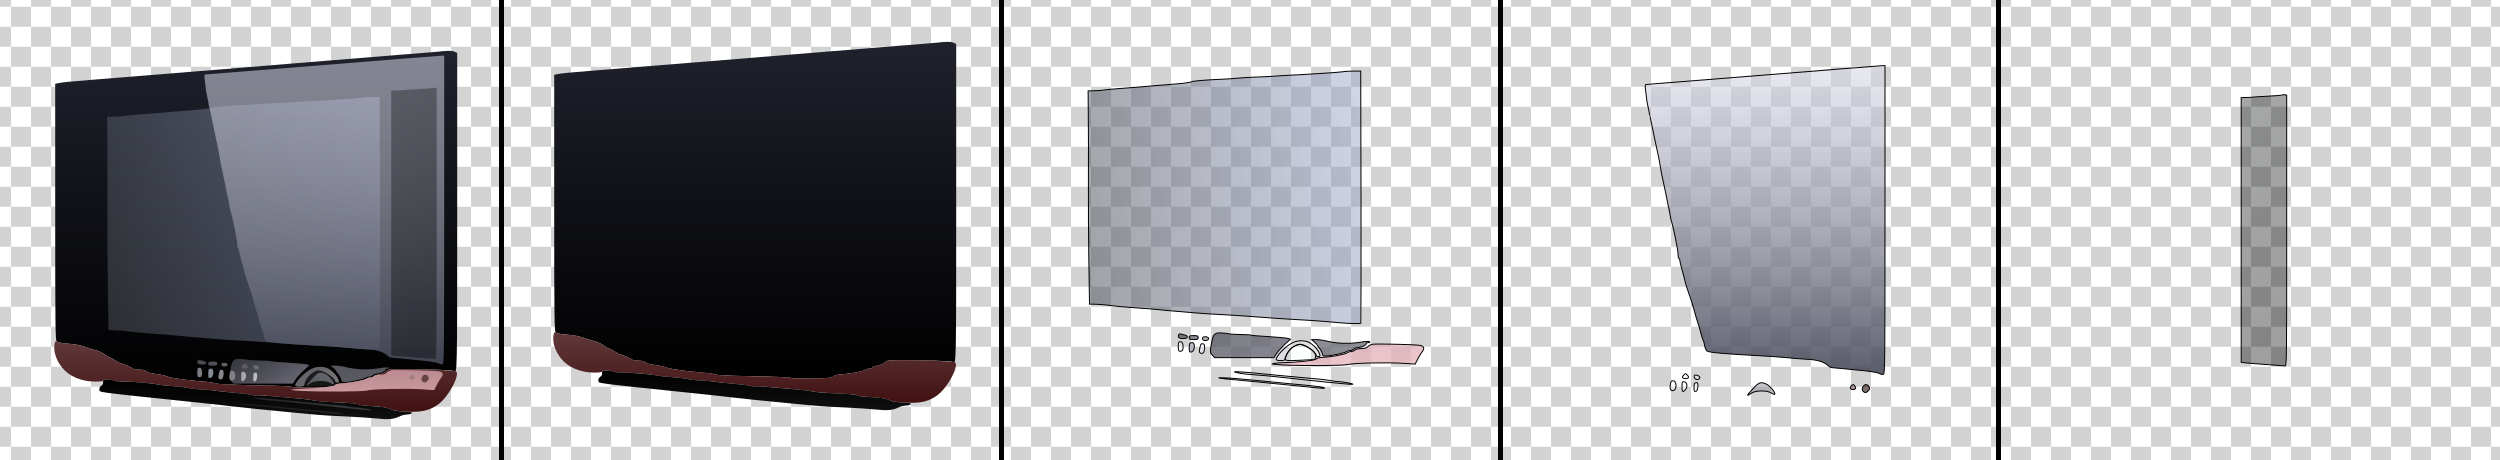 <?xml version="1.0" encoding="utf-8"?>
<!-- Generator: Adobe Illustrator 27.0.0, SVG Export Plug-In . SVG Version: 6.00 Build 0)  -->
<svg version="1.1" xmlns="http://www.w3.org/2000/svg" xmlns:xlink="http://www.w3.org/1999/xlink" x="0px" y="0px"
	 viewBox="0 0 2500 460" style="enable-background:new 0 0 2500 460;" xml:space="preserve">
<style type="text/css">
	.st0{fill:none;}
	.st1{fill:#D3D3D3;}
	.st2{fill:url(#SVGID_00000121979169291233878490000012765210850808569474_);}
	.st3{fill:none;stroke:#000000;stroke-width:5;stroke-miterlimit:10;}
	.st4{fill:url(#region-1-1_00000100375849743867222150000001152861432370920893_);}
	.st5{fill:url(#region-1-2_00000026159565273741690980000006443739244496876990_);}
	.st6{fill:url(#region-1-3_00000066477093438261759060000002851345328356075947_);}
	.st7{fill:url(#region-2-1_00000057148173476772902040000009990095709849847940_);}
	.st8{fill:url(#region-2-2_00000007411348151169693010000005954352184448836281_);}
	.st9{fill:url(#region-2-3_00000112631808337833480770000018388840896727166893_);}
	.st10{fill:url(#region-2-4_00000128482417218876178370000002727711493868422540_);}
	.st11{fill:url(#region-2-5_00000121253998867546776690000007549455397563315106_);}
	.st12{fill:url(#region-2-6_00000035494506902279872430000007578279663157108882_);}
	.st13{fill:url(#region-2-7_00000162323127008611377600000006057846495217813644_);}
	.st14{fill:url(#region-2-8_00000031167319489391033200000014526322258626052794_);}
	.st15{fill:url(#region-2-9_00000151519648311756810150000001018585226054360989_);}
	.st16{fill:url(#region-2-10_00000123416814897677188110000005269283904081272246_);}
	.st17{fill:url(#region-2-11_00000178909931258200939650000010896300635794150017_);}
	.st18{fill:url(#region-2-12_00000050638958412836179940000006321336055125308584_);}
	.st19{fill:url(#region-2-13_00000004513519613119649090000004790089932749292939_);}
	.st20{fill:url(#region-2-14_00000152975093617965859840000010920943442491866537_);}
	.st21{fill:url(#region-3-1_00000008849456428875992630000007884311593129310117_);}
	.st22{fill:url(#region-3-2_00000023267129914647871800000000052516369989512876_);}
	.st23{fill:url(#region-3-3_00000100370716656147994210000004975333739065622700_);}
	.st24{fill:url(#region-3-4_00000120526791129683964630000014722395948635856037_);}
	.st25{fill:url(#region-3-5_00000011018233524561238060000010756014745295980169_);}
	.st26{fill:url(#region-3-6_00000104701971840452258930000011298678726655630240_);}
	.st27{fill:url(#region-3-7_00000121963367330031752190000002495718679059045538_);}
	.st28{fill:url(#region-3-8_00000125602420246981734330000012894346995364735643_);}
	.st29{fill:url(#region-3-9_00000054988741798316714200000004088131114876832147_);}
	.st30{fill:url(#region-4-1_00000113341430744402948890000003003080918133692304_);}
	.st31{fill:url(#region-1-1_00000044156758960720878920000016912754597383651259_);}
	.st32{fill:url(#region-1-2_00000164482542244096822650000004094874403219353738_);}
	.st33{fill:url(#region-1-3_00000147181458015828079510000007054584218635264910_);}
	.st34{fill:url(#region-2-1_00000124873800986037879320000006716964998118758040_);stroke:#000000;stroke-miterlimit:10;}
	.st35{fill:url(#region-2-2_00000021797458021973102770000002848366770821983370_);stroke:#000000;stroke-miterlimit:10;}
	.st36{fill:url(#region-2-3_00000070087976589357317930000000128961510092772512_);stroke:#000000;stroke-miterlimit:10;}
	.st37{fill:url(#region-2-4_00000086682373216801790210000017781791813245491095_);stroke:#000000;stroke-miterlimit:10;}
	.st38{fill:url(#region-2-5_00000001631889287088857380000002909465691280065964_);stroke:#000000;stroke-miterlimit:10;}
	.st39{fill:url(#region-2-6_00000021825901935990663160000004469036566807069619_);stroke:#000000;stroke-miterlimit:10;}
	.st40{fill:url(#region-2-7_00000110434014674586080200000012844023568511301774_);stroke:#000000;stroke-miterlimit:10;}
	.st41{fill:url(#region-2-8_00000146471537729509015510000009303874106465189289_);stroke:#000000;stroke-miterlimit:10;}
	.st42{fill:url(#region-2-9_00000129897112044579216510000000383931002505362101_);stroke:#000000;stroke-miterlimit:10;}
	.st43{fill:url(#region-2-10_00000034805342478236126210000009357183787248997535_);stroke:#000000;stroke-miterlimit:10;}
	.st44{fill:url(#region-2-11_00000132787415375587488590000000043293142241944450_);stroke:#000000;stroke-miterlimit:10;}
	.st45{fill:url(#region-2-12_00000101794282149843032350000002674110384557372575_);stroke:#000000;stroke-miterlimit:10;}
	.st46{fill:url(#region-2-13_00000088123160806098032310000003438472018977271485_);stroke:#000000;stroke-miterlimit:10;}
	.st47{fill:url(#region-2-14_00000066505635480855013210000016570083917902152327_);stroke:#000000;stroke-miterlimit:10;}
	.st48{fill:url(#region-3-1_00000141441055847765625770000016767848815127710605_);stroke:#000000;stroke-miterlimit:10;}
	.st49{fill:url(#region-3-2_00000179638321581294781100000009065005191421794738_);stroke:#000000;stroke-miterlimit:10;}
	.st50{fill:url(#region-3-3_00000172421034021538724020000007508541982941460122_);stroke:#000000;stroke-miterlimit:10;}
	.st51{fill:url(#region-3-4_00000085215232605971515610000017060839115197949094_);stroke:#000000;stroke-miterlimit:10;}
	.st52{fill:url(#region-3-5_00000176729322325579917870000000554273615638413759_);stroke:#000000;stroke-miterlimit:10;}
	.st53{fill:url(#region-3-6_00000096778251331708897740000005142440397616982956_);stroke:#000000;stroke-miterlimit:10;}
	.st54{fill:url(#region-3-7_00000104689032064939849450000012815830949651180709_);stroke:#000000;stroke-miterlimit:10;}
	.st55{fill:url(#region-3-8_00000054960317137564785230000003287391816737319357_);stroke:#000000;stroke-miterlimit:10;}
	.st56{fill:url(#region-3-9_00000006680317067955224020000002032698415684123040_);stroke:#000000;stroke-miterlimit:10;}
	.st57{fill:url(#region-4-1_00000157266196205984774340000002435912432951147702_);stroke:#000000;stroke-miterlimit:10;}
</style>
<pattern  width="40" height="40" patternUnits="userSpaceOnUse" id="SVGID_1_" viewBox="0 -40 40 40" style="overflow:visible;">
	<g>
		<rect y="-40" class="st0" width="40" height="40"/>
		<g>
			<rect y="-40" class="st0" width="40" height="40"/>
			<rect y="-40" class="st0" width="40" height="40"/>
			<rect y="-20" class="st1" width="20" height="20"/>
			<rect x="20" y="-40" class="st1" width="20" height="20"/>
		</g>
	</g>
</pattern>
<g id="图层_1">
	<g id="图层_1_00000015316622078413379080000000961724766797632903_">
		
			<pattern  id="SVGID_00000129897794268196701370000002707635926837242512_" xlink:href="#SVGID_1_" patternTransform="matrix(1 0 0 -1 -209 -14133.24)">
		</pattern>
		<rect x="0" style="fill:url(#SVGID_00000129897794268196701370000002707635926837242512_);" width="2500" height="460"/>
	</g>
	<g id="图层_3">
	</g>
	<line class="st3" x1="501.5" y1="0" x2="501.5" y2="460"/>
	<line class="st3" x1="1001.5" y1="0" x2="1001.5" y2="460"/>
	<line class="st3" x1="1500.5" y1="0" x2="1500.5" y2="460"/>
	<line class="st3" x1="1998.5" y1="0" x2="1998.5" y2="460"/>
</g>
<g id="图层_2">
	<g id="layer-1">
		
			<linearGradient id="region-1-1_00000123419003574138139090000014690442219582681007_" gradientUnits="userSpaceOnUse" x1="-322.649" y1="439.942" x2="-322.649" y2="440.942" gradientTransform="matrix(402 0 0 336.805 129961 -148123.891)">
			<stop  offset="0" style="stop-color:#1F212C"/>
			<stop  offset="1" style="stop-color:#000000"/>
		</linearGradient>
		<path id="region-1-1" style="fill:url(#region-1-1_00000123419003574138139090000014690442219582681007_);" d="M437.7,51.7
			c-3.8,0.4-13.5,1.2-21.5,1.8c-8,0.6-22.6,1.7-32.5,2.6c-9.9,0.8-32.2,2.6-49.5,4c-17.3,1.4-36.7,2.9-43,3.5
			c-6.3,0.6-28.1,2.3-48.5,4c-20.3,1.6-42.6,3.4-49.5,4c-15,1.3-65.1,5.3-99,8c-24.7,2-31.2,2.6-36.2,3.6l-2.8,0.6v128.3
			c0,113.8,0.2,128.4,1.5,129.5c0.9,0.7,5.7,1.6,10.8,2c9.2,0.8,12.2,1.4,20.7,4.3c2.5,0.9,6.5,2.1,9,2.8c2.5,0.7,6.1,2.6,8,4.1
			c1.9,1.5,4.1,2.8,4.8,2.8s3.3,1.3,5.7,3c2.4,1.6,5.1,3,6,3c1,0,3.6,1,5.9,2.1c2.2,1.2,4.9,2.5,5.8,3c1,0.5,3.9,0.9,6.5,0.9
			c3,0,5.3,0.6,6.5,1.7c1.1,1,4.5,2.1,7.6,2.4c6.9,0.9,11,1.8,13.7,2.9c1.1,0.5,4,1.1,6.5,1.5c2.5,0.3,7.4,1,11,1.6
			c3.6,0.5,11.5,1.3,17.5,1.8c6.1,0.4,12.3,1.3,13.8,2c1.9,0.7,15.6,1.3,38.8,1.8c19.8,0.3,36.2,1,36.5,1.5c0.6,1,24.8,1.1,35.7,0.2
			c5.1-0.5,7.7-1.1,7.7-1.9c0-0.9,2.5-1.5,7.8-1.8c8.9-0.6,22.1-3.2,23.6-4.7c0.5-0.5,2.2-1,3.7-1s2.9-0.5,3.1-1.1
			c0.2-0.6,2.6-1.5,5.3-2s6-1.9,7.3-3.2c2.2-2.1,3.1-2.2,18.5-2.2c21.6,0,48.5,1,49.4,1.8c3.3,3.4,3.3,4.2,3.3-158.6V52.9l-2.5-1.1
			C451.8,50.5,448.2,50.5,437.7,51.7z"/>
		
			<linearGradient id="region-1-2_00000031205791747959077290000007869722154171131827_" gradientUnits="userSpaceOnUse" x1="-322.65" y1="439.725" x2="-322.65" y2="440.725" gradientTransform="matrix(402.781 0 0 70.641 130213.047 -30721.512)">
			<stop  offset="0" style="stop-color:#60393A"/>
			<stop  offset="1" style="stop-color:#421112"/>
		</linearGradient>
		<path id="region-1-2" style="fill:url(#region-1-2_00000031205791747959077290000007869722154171131827_);" d="M54.8,342.8
			c-1.9,7.2,0.9,16.8,7.2,24.7c7.1,8.9,19.5,14.1,33.3,14.1c4.6,0,7.9-0.4,7.9-1s2.3-1,5-1c2.8,0,5,0.4,5,0.9s4.4,0.9,9.8,1
			c11,0.2,30,1.8,35.2,3.1c1.9,0.4,8.3,1.1,14.1,1.5c5.8,0.3,13.1,1.2,16.2,1.9c3.1,0.7,9.1,1.4,13.4,1.5s10.1,0.6,12.8,1.1
			c2.8,0.5,11.1,1.4,18.5,2c7.4,0.6,15.4,1.6,17.7,2.2c2.3,0.6,4.8,0.8,5.5,0.5c0.8-0.2,5.6-0.1,10.8,0.5c5.2,0.5,14.2,1.3,20,1.7
			c14.7,1.2,21.7,2,27.5,3.1c2.8,0.6,10.6,1.2,17.5,1.5c17,0.7,26.4,1.5,27,2.5c0.3,0.5,4.8,1.1,10,1.3c12.6,0.7,17.8,1.5,22,3.5
			c4.1,1.9,18.6,3,28,2.1c9.8-0.9,18-5,24.4-12.1c6.2-7,12.1-17.6,13.1-23.4c0.6-3.7,0.4-4.2-1.7-4.8c-3.1-1-30.4-2.1-50.5-2.1
			c-15.4,0-16.3,0.1-18.5,2.2c-1.3,1.3-4.6,2.7-7.3,3.2s-5.1,1.4-5.3,2c-0.2,0.6-1.6,1.1-3.1,1.1s-3.2,0.5-3.7,1
			c-1.5,1.5-14.7,4.1-23.6,4.7c-5.3,0.3-7.8,0.9-7.8,1.8c0,0.8-2.6,1.4-7.7,1.9c-10.9,0.9-35.1,0.8-35.7-0.2
			c-0.3-0.5-16.7-1.2-36.5-1.5c-23.2-0.5-36.9-1.1-38.8-1.8c-1.5-0.7-7.7-1.6-13.8-2c-6-0.5-13.9-1.3-17.5-1.8
			c-3.6-0.6-8.5-1.3-11-1.6c-2.5-0.4-5.4-1-6.5-1.5c-2.7-1.1-6.8-2-13.7-2.9c-3.1-0.3-6.5-1.4-7.6-2.4c-1.2-1.1-3.5-1.7-6.5-1.7
			c-2.6,0-5.5-0.4-6.5-0.9c-0.9-0.5-3.6-1.8-5.8-3c-2.3-1.1-4.9-2.1-5.9-2.1c-0.9,0-3.6-1.4-6-3c-2.4-1.7-5-3-5.7-3
			s-2.9-1.3-4.8-2.8c-1.9-1.5-5.5-3.4-8-4.1c-2.5-0.7-6.5-1.9-9-2.8c-8.5-2.9-11.5-3.5-20.7-4.3c-5.1-0.4-9.9-1.2-10.6-1.9
			C55.7,340.8,55.3,341,54.8,342.8z"/>
		
			<linearGradient id="region-1-3_00000056412083705224882630000012020067987576500151_" gradientUnits="userSpaceOnUse" x1="-322.418" y1="439.5" x2="-322.37" y2="441.594" gradientTransform="matrix(312.623 0 0 39.612 101047 -17030.531)">
			<stop  offset="0" style="stop-color:#000000"/>
			<stop  offset="1" style="stop-color:#1F2022"/>
		</linearGradient>
		<path id="region-1-3" style="fill:url(#region-1-3_00000056412083705224882630000012020067987576500151_);" d="M103.1,380.8
			c-0.1,0.7-0.1,1.8,0,2.5c0.1,0.6-0.8,1.8-2,2.6c-1.3,1-1.9,2.3-1.7,3.8c0.4,2.8-6.6,1.9,98.8,12.9c15.7,1.6,30.1,3.2,32,3.5
			c3.9,0.6,47.5,5.1,64.5,6.6c6.1,0.6,15.7,1.5,21.5,2c5.8,0.6,19.5,1.4,30.5,1.8c11,0.5,24.5,1.4,30,2c11.2,1.3,17.3,0.7,22.7-2
			c2.1-1.1,5.2-1.9,7-1.9c4,0,7.1-1.6,4.8-2.4c-0.8-0.3-4.9-0.6-9-0.8c-4.1-0.2-9.1-1.1-11-2c-4.2-2-9.4-2.8-22-3.5
			c-5.2-0.2-9.7-0.8-10-1.3c-0.6-1-10-1.8-27-2.5c-6.9-0.3-14.7-0.9-17.5-1.5c-5.8-1.1-12.8-1.9-27.5-3.1c-5.8-0.4-14.8-1.2-20-1.7
			c-5.2-0.6-10-0.7-10.8-0.5c-0.7,0.3-3.2,0.1-5.5-0.5c-2.3-0.6-10.3-1.6-17.7-2.2c-7.4-0.6-15.7-1.5-18.5-2
			c-2.7-0.5-8.5-1-12.8-1.1s-10.3-0.8-13.4-1.5c-3.1-0.7-10.4-1.6-16.2-1.9c-5.8-0.4-12.2-1.1-14.1-1.5c-5.2-1.3-24.2-2.9-35.2-3.1
			c-5.4-0.1-9.8-0.5-9.8-1C113.2,379,103.2,379.4,103.1,380.8z"/>
	</g>
	<g id="layer-2">
		
			<linearGradient id="region-2-1_00000026138216963966033680000016631695471316173747_" gradientUnits="userSpaceOnUse" x1="-322.81" y1="440.562" x2="-321.666" y2="440.359" gradientTransform="matrix(272.939 0 0 252.523 88197.203 -110993.516)">
			<stop  offset="0" style="stop-color:#4B5056;stop-opacity:0.538"/>
			<stop  offset="1" style="stop-color:#9DA7CF;stop-opacity:0.478"/>
		</linearGradient>
		<path id="region-2-1" style="fill:url(#region-2-1_00000026138216963966033680000016631695471316173747_);" d="M361.6,97.8
			c-2.3,0.5-39.8,2.9-57.9,3.7c-1.6,0-6.4,0.4-10.5,0.7s-12.4,0.7-18.5,0.9c-6,0.2-14.4,0.7-18.5,1.1s-9.7,0.8-12.5,0.9
			c-19.4,0.8-32.2,1.9-33.2,2.7c-0.7,0.5-6.3,1.4-12.5,1.9c-6.2,0.5-16.7,1.3-23.3,1.9c-20.6,1.8-21.6,1.9-36.9,3
			c-8.2,0.6-15.2,1.3-15.6,1.5c-0.3,0.2-3.9,0.5-7.9,0.6l-7.2,0.2l0.2,25.1c0.2,13.8,0.2,44.2,0.1,67.6s0.1,60,0.5,81.5l0.6,39
			l7.6,0.2c4.2,0.2,10.3,0.7,13.6,1.2c3.3,0.6,13.7,1.5,23,2.2c9.4,0.6,18.4,1.3,20,1.5c1.7,0.2,8.2,0.8,14.5,1.4
			c6.3,0.5,16.5,1.4,22.5,1.9c6.1,0.6,15.1,1.2,20,1.5c5,0.3,14,0.8,20,1.1c6.1,0.3,18.9,1.3,28.5,2c9.6,0.8,26.5,1.9,37.5,2.5
			c11,0.5,24.5,1.5,30,2c18.3,1.9,33.7,2.6,34.1,1.5c0.2-0.5,0.3-57.5,0.2-126.5l-0.3-125.5h-7.6C367.9,97.1,363.2,97.4,361.6,97.8z
			"/>
		
			<linearGradient id="region-2-2_00000157268539715514250180000000263692844421663121_" gradientUnits="userSpaceOnUse" x1="-319.863" y1="439.507" x2="-318.834" y2="440.009" gradientTransform="matrix(79.976 0 0 24.707 25799.574 -10492.753)">
			<stop  offset="0" style="stop-color:#4A4A56;stop-opacity:0.704"/>
			<stop  offset="1" style="stop-color:#757581;stop-opacity:0.873"/>
		</linearGradient>
		<path id="region-2-2" style="fill:url(#region-2-2_00000157268539715514250180000000263692844421663121_);" d="M233.6,360.3
			c-1.4,1.3-2.4,4.3-3.3,10c-1.3,8.2-1.3,8.3,1,10.8l2.4,2.5h29.7H293l2.3-3.8c1.3-2,5-6.2,8.2-9.2l5.9-5.4l-2.8-0.8
			c-1.6-0.5-10.2-1.2-19.2-1.8c-8.9-0.5-16.6-1.1-17-1.4c-0.5-0.3-5.5-0.6-11.3-0.7c-5.7-0.1-10.8-0.4-11.2-0.7
			c-0.5-0.2-3.4-0.6-6.6-0.8C236.8,358.7,235.1,359,233.6,360.3z"/>
		
			<linearGradient id="region-2-3_00000010276652803314061600000017546543166275298945_" gradientUnits="userSpaceOnUse" x1="-286.108" y1="435.965" x2="-285.076" y2="436.878" gradientTransform="matrix(9.012 0 0 4.699 2775.017 -1688.035)">
			<stop  offset="0" style="stop-color:#565A60;stop-opacity:0.787"/>
			<stop  offset="1" style="stop-color:#5C6066;stop-opacity:0.811"/>
		</linearGradient>
		<path id="region-2-3" style="fill:url(#region-2-3_00000010276652803314061600000017546543166275298945_);" d="M197.6,361
			c-1,2.5,0.5,3.6,4.7,3.6c4.4,0,5.5-2.4,1.7-3.5c-1.3-0.4-3.1-0.9-4.1-1.1C198.9,359.7,197.9,360.1,197.6,361z"/>
		
			<linearGradient id="region-2-4_00000144306271875986488260000012082099044877033657_" gradientUnits="userSpaceOnUse" x1="-286.059" y1="435.289" x2="-284.996" y2="435.94" gradientTransform="matrix(9 0 0 4 2782 -1379)">
			<stop  offset="0" style="stop-color:#63656F;stop-opacity:0.769"/>
			<stop  offset="1" style="stop-color:#676973;stop-opacity:0.791"/>
		</linearGradient>
		<path id="region-2-4" style="fill:url(#region-2-4_00000144306271875986488260000012082099044877033657_);" d="M208.2,363.6
			c0,1.7,0.7,2,4.5,2s4.5-0.3,4.5-2c0-1.7-0.7-2-4.5-2S208.2,361.9,208.2,363.6z"/>
		
			<linearGradient id="region-2-5_00000055700393992061069180000015531890572979436732_" gradientUnits="userSpaceOnUse" x1="-269.101" y1="434.817" x2="-268.192" y2="435.971" gradientTransform="matrix(6.24 0 0 3.774 1901.021 -1278.555)">
			<stop  offset="0" style="stop-color:#8C8E96;stop-opacity:0.664"/>
			<stop  offset="1" style="stop-color:#8D8F97;stop-opacity:0.67"/>
		</linearGradient>
		<path id="region-2-5" style="fill:url(#region-2-5_00000055700393992061069180000015531890572979436732_);" d="M221.7,363.6
			c-0.4,0.7-0.3,1.6,0.3,2.2c1.4,1.4,5.7,0.6,5.7-1.2C227.7,362.8,222.7,362,221.7,363.6z"/>
		
			<linearGradient id="region-2-6_00000019676664929677459000000009917600709542719128_" gradientUnits="userSpaceOnUse" x1="-317.615" y1="438.818" x2="-317.615" y2="439.818" gradientTransform="matrix(58.152 0 0 16.414 18829.717 -6836.997)">
			<stop  offset="0" style="stop-color:#6D6E77;stop-opacity:0.78"/>
			<stop  offset="1" style="stop-color:#70707A;stop-opacity:0.802"/>
		</linearGradient>
		<path id="region-2-6" style="fill:url(#region-2-6_00000019676664929677459000000009917600709542719128_);" d="M333.5,368.1
			c1.5,1.3,2.7,2.7,2.7,3c0,0.3,0.9,1.6,2,2.8c1.1,1.2,2.4,3.5,2.9,5.2c0.6,2.6,1.2,3,4.2,2.9c4.9-0.1,19.1-3.2,20.3-4.4
			c0.5-0.5,2.1-1,3.4-1c1.3,0,3-0.7,3.8-1.5c0.9-0.8,2.5-1.5,3.7-1.5c3.3,0,8.7-2.3,8.7-3.7c0-0.7,1-1.3,2.2-1.3
			c1.3,0,1.8-0.4,1.2-0.9c-0.5-0.5-4.6-0.3-9.9,0.6c-10.5,1.7-22.1,1.3-32-1c-3.8-1-9-1.7-11.5-1.7l-4.5,0.1L333.5,368.1z"/>
		
			<linearGradient id="region-2-7_00000070800389332977646000000012851172009849871538_" gradientUnits="userSpaceOnUse" x1="-316.282" y1="439.163" x2="-315.244" y2="439.974" gradientTransform="matrix(43.721 0 0 19.839 14118.595 -8343.08)">
			<stop  offset="0" style="stop-color:#E1E2ED;stop-opacity:0.387"/>
			<stop  offset="1" style="stop-color:#FBFCFF;stop-opacity:0.488"/>
		</linearGradient>
		<path id="region-2-7" style="fill:url(#region-2-7_00000070800389332977646000000012851172009849871538_);" d="M310.7,369.2
			c-6.8,3.7-15.5,12.8-15.5,16.3c0,0.6,1.9,1.1,4.4,1.1c3.9,0,4.4-0.3,4.9-2.8c1.2-5.9,7.7-12.4,13.3-13.4
			c4.9-0.8,17.4,7.3,17.4,11.2c0,0.6,0.9,1,2.1,1c1.6,0,1.9-0.4,1.4-2.3c-1-3.2-3.6-6.7-7.7-10C325.7,366,317.5,365.6,310.7,369.2z"
			/>
		
			<linearGradient id="region-2-8_00000008833972500564063090000013202009247629612733_" gradientUnits="userSpaceOnUse" x1="-254.364" y1="438.427" x2="-253.131" y2="438.505" gradientTransform="matrix(4.913 0 0 9.5 1446.702 -3792.791)">
			<stop  offset="0" style="stop-color:#F1F3FD;stop-opacity:0.501"/>
			<stop  offset="1" style="stop-color:#F5F6FF;stop-opacity:0.516"/>
		</linearGradient>
		<path id="region-2-8" style="fill:url(#region-2-8_00000008833972500564063090000013202009247629612733_);" d="M197.9,368.2
			c-1,1.1-0.9,8.2,0.2,8.8c0.5,0.4,1.7,0.3,2.6,0c2.2-0.9,1.7-8.7-0.5-9.2C199.3,367.7,198.3,367.8,197.9,368.2z"/>
		
			<linearGradient id="region-2-9_00000118388513268580465950000000799771860738143649_" gradientUnits="userSpaceOnUse" x1="-257.316" y1="438.337" x2="-255.742" y2="438.683" gradientTransform="matrix(5.126 0 0 9.464 1526.749 -3776.08)">
			<stop  offset="0" style="stop-color:#A9ABB8;stop-opacity:0.787"/>
			<stop  offset="1" style="stop-color:#AEB0BD;stop-opacity:0.807"/>
		</linearGradient>
		<path id="region-2-9" style="fill:url(#region-2-9_00000118388513268580465950000000799771860738143649_);" d="M208.9,369.3
			c-0.9,0.8-0.9,7.8-0.1,8.6c0.4,0.3,1.5,0.2,2.5-0.4c2.7-1.4,2.7-8.9,0.1-8.9C210.4,368.6,209.2,368.9,208.9,369.3z"/>
		
			<linearGradient id="region-2-10_00000174595595831272682860000012959923144872012678_" gradientUnits="userSpaceOnUse" x1="-258.666" y1="438.581" x2="-257.323" y2="438.385" gradientTransform="matrix(5.234 0 0 9.69 1571.842 -3874.288)">
			<stop  offset="0" style="stop-color:#F1EEFC;stop-opacity:0.545"/>
			<stop  offset="1" style="stop-color:#F5F3FF;stop-opacity:0.564"/>
		</linearGradient>
		<path id="region-2-10" style="fill:url(#region-2-10_00000174595595831272682860000012959923144872012678_);" d="M219.9,370.3
			c-0.3,0.4-0.8,2.5-1.2,4.5c-0.6,3-0.4,3.9,1,4.4c2.4,0.9,3.7-0.9,3.9-5.2c0.1-2.8-0.3-3.9-1.6-4.2
			C221.1,369.6,220.2,369.9,219.9,370.3z"/>
		
			<linearGradient id="region-2-11_00000063615781977263919580000001695157294408606866_" gradientUnits="userSpaceOnUse" x1="-312.35" y1="438.81" x2="-312.35" y2="439.81" gradientTransform="matrix(30.695 0 0 16.301 9907.159 -6782.887)">
			<stop  offset="0" style="stop-color:#E7FBFD;stop-opacity:0.123"/>
			<stop  offset="1" style="stop-color:#E9FEFF;stop-opacity:8.400000e-02"/>
		</linearGradient>
		<path id="region-2-11" style="fill:url(#region-2-11_00000063615781977263919580000001695157294408606866_);" d="M318.2,370.4
			c-6.3,1.7-9.6,4.4-12.4,9.9c-3.3,6.7-3.3,6.7,13,6c8.1-0.4,14.8-0.8,14.9-0.9c0.1-0.2,0.6-1.3,0.9-2.5c0.5-1.6-0.1-3.1-2.3-5.6
			C329.1,373.7,320.8,369.6,318.2,370.4z"/>
		
			<linearGradient id="region-2-12_00000053528603429319150680000011488536556736861872_" gradientUnits="userSpaceOnUse" x1="-321.25" y1="439.09" x2="-321.219" y2="440.787" gradientTransform="matrix(151.419 0 0 21.537 49008.762 -9087.013)">
			<stop  offset="0" style="stop-color:#DDADB5;stop-opacity:0.741"/>
			<stop  offset="1" style="stop-color:#F3BFC8;stop-opacity:0.827"/>
		</linearGradient>
		<path id="region-2-12" style="fill:url(#region-2-12_00000053528603429319150680000011488536556736861872_);" d="M392.1,370.2
			c-2,0.3-4.5,1.4-5.4,2.5c-1.3,1.4-3.1,1.9-6.6,1.9c-2.9,0-5.3,0.6-6.3,1.5c-0.8,0.8-2.5,1.5-3.8,1.5c-1.3,0-2.9,0.5-3.4,1
			c-1.5,1.5-14.7,4.1-23.6,4.7c-5.3,0.3-7.8,0.9-7.8,1.7c0,1.3-20.5,3.5-33.1,3.7c-2.9,0-7.2,0.3-9.4,0.8c-3.1,0.5-1.4,0.8,8.4,1.4
			c19.7,1.1,62.1,0.8,66.1-0.4c4.7-1.5,39.5-2.2,54.7-1.2l12.2,0.8l2.6-5c1.4-2.7,3.4-6.1,4.6-7.5c2.6-3.4,1.6-5.6-2.9-6.3
			C433.4,370.5,396.6,369.7,392.1,370.2z"/>
		
			<linearGradient id="region-2-13_00000088105153637753278900000017678041090780458414_" gradientUnits="userSpaceOnUse" x1="-320.841" y1="438.364" x2="-319.901" y2="440.813" gradientTransform="matrix(118.435 0 0 12.664 38284.297 -5155.249)">
			<stop  offset="0" style="stop-color:#9A9FA9;stop-opacity:0.191"/>
			<stop  offset="1" style="stop-color:#C4C6C9;stop-opacity:0.38"/>
		</linearGradient>
		<path id="region-2-13" style="fill:url(#region-2-13_00000088105153637753278900000017678041090780458414_);" d="M257.7,399
			c3.3,0.7,11.2,1.6,17.5,2s12.9,0.9,14.5,1.2c1.7,0.2,9.8,1.1,18,1.9c8.3,0.9,19.3,2,24.5,2.6c5.2,0.6,11.1,1.2,13,1.4
			c1.9,0.1,8.6,0.8,14.9,1.4c6.2,0.7,11.5,1,11.8,0.8c0.6-0.6-10.6-2.7-14.4-2.7c-1.9,0-5.3-0.4-7.6-1c-2.3-0.5-12.5-1.7-22.7-2.5
			c-10.2-0.9-22.5-2-27.5-2.5c-18.4-2-41.1-4-44.5-3.9C252.4,397.7,252.9,398,257.7,399z"/>
		
			<linearGradient id="region-2-14_00000010289343530239559820000003653339230329780367_" gradientUnits="userSpaceOnUse" x1="-320.356" y1="438.108" x2="-319.63" y2="442.428" gradientTransform="matrix(105.683 0 0 10.64 34136.762 -4258.501)">
			<stop  offset="0" style="stop-color:#A1A5A6;stop-opacity:0.122"/>
			<stop  offset="1" style="stop-color:#BABFC3;stop-opacity:0.239"/>
		</linearGradient>
		<path id="region-2-14" style="fill:url(#region-2-14_00000010289343530239559820000003653339230329780367_);" d="M247.7,405.2
			c7.7,0.7,21,1.9,29.5,2.8c8.5,0.8,24.5,2.4,35.5,3.5s22.7,2.3,26,2.6c4,0.4,5.5,0.3,4.5-0.3c-0.8-0.6-6.9-1.5-13.5-2.1
			c-6.6-0.6-16-1.5-21-2c-9.3-1-21.2-2.1-47.4-4.6c-8.5-0.8-18.2-1.4-21.5-1.4C235.6,403.8,238,404.3,247.7,405.2z"/>
	</g>
	<g id="layer-3">
		
			<linearGradient id="region-3-1_00000039842640699433409580000000053285859350564749_" gradientUnits="userSpaceOnUse" x1="-322.072" y1="439.937" x2="-322.072" y2="440.937" gradientTransform="matrix(239.747 0 0 308.816 77540.227 -135803.969)">
			<stop  offset="0" style="stop-color:#D7D8E7;stop-opacity:0.551"/>
			<stop  offset="1" style="stop-color:#484B5A;stop-opacity:0.897"/>
		</linearGradient>
		<path id="region-3-1" style="fill:url(#region-3-1_00000039842640699433409580000000053285859350564749_);" d="M321.7,65.2
			c-63.8,5.1-116.4,9.3-116.8,9.3c-0.5,0.1-0.6,2.4-0.2,5.2c0.4,2.8,0.8,6.5,1,8.2c0.1,1.8,0.8,5.7,1.5,8.7s1.4,6.6,1.5,8
			c0.2,1.4,0.4,2.5,0.5,2.5c0.2,0,0.5,1.4,3,13.5c1.1,5.8,3,14.3,4,19c1.1,4.7,2.5,11.6,3.1,15.5c0.5,3.8,1.6,9.7,2.4,13
			c0.8,3.3,2.1,9.4,2.9,13.5c0.8,4.1,2,10.2,2.7,13.5c1.5,6.7,1.7,7.8,2.3,11.7c0.2,1.5,0.9,4.2,1.5,6c1.9,6.3,6.3,28.3,6.2,32
			c0,2.1,0.4,3.8,0.9,3.8s0.9,0.8,0.8,1.7c0,1,1,5.2,2.2,9.3s2.5,9.3,3,11.5c0.4,2.2,2.2,7.8,3.9,12.5c1.8,4.7,4.2,12.5,5.5,17.5
			c1.3,4.9,2.9,10.1,3.4,11.5c0.6,1.4,1.8,5.6,2.8,9.5c0.9,3.8,2.1,7.5,2.5,8c0.5,0.6,1.1,3,1.5,5.3c0.3,2.2,1.4,4.7,2.3,5.5
			c1.8,1.6,17.5,3,50.6,4.7c11,0.6,23.8,1.5,28.5,2s13.7,1.2,20,1.6c11.8,0.6,17.5,2.3,22.4,6.6c1.1,1,2.5,1.8,3.2,1.8
			c0.6,0,5.6,0.5,11,1c5.5,0.6,12.4,1.2,15.4,1.5c11,0.9,19.7,2.3,21.7,3.5c1.1,0.7,2.8,1,3.7,0.7c1.5-0.6,1.6-13.1,1.6-154.7v-154
			l-3.2,0.1C439.2,55.8,385.5,60,321.7,65.2z"/>
		
			<linearGradient id="region-3-2_00000129190567301441100920000015572376087111735731_" gradientUnits="userSpaceOnUse" x1="-266.991" y1="436.386" x2="-265.846" y2="436.898" gradientTransform="matrix(5.991 0 0 5 1840.507 -1817.003)">
			<stop  offset="0" style="stop-color:#FCEDFC;stop-opacity:0.146"/>
			<stop  offset="1" style="stop-color:#FFF0FF;stop-opacity:0.163"/>
		</linearGradient>
		<path id="region-3-2" style="fill:url(#region-3-2_00000129190567301441100920000015572376087111735731_);" d="M242.8,365.2
			c-2,2-1.2,3.4,1.9,3.4c3.1,0,3.9-1.4,1.9-3.4c-0.8-0.9-1.7-1.6-1.9-1.6S243.6,364.3,242.8,365.2z"/>
		
			<linearGradient id="region-3-3_00000091701300910623224940000014514897960274344603_" gradientUnits="userSpaceOnUse" x1="-263.33" y1="435.969" x2="-262.161" y2="436.318" gradientTransform="matrix(5.632 0 0 4.44 1735.812 -1569.261)">
			<stop  offset="0" style="stop-color:#E4FBFB;stop-opacity:0.194"/>
			<stop  offset="1" style="stop-color:#E7FFFF;stop-opacity:0.211"/>
		</linearGradient>
		<path id="region-3-3" style="fill:url(#region-3-3_00000091701300910623224940000014514897960274344603_);" d="M253.4,367
			c0.3,2.3,3.4,3.4,5.1,1.7c1.4-1.4-0.4-3.4-3.3-3.6C253.6,365,253.2,365.4,253.4,367z"/>
		
			<linearGradient id="region-3-4_00000163751163380694027070000014045615511834075558_" gradientUnits="userSpaceOnUse" x1="-266.393" y1="438.684" x2="-264.915" y2="438.277" gradientTransform="matrix(5.931 0 0 9.87 1808.787 -3952.461)">
			<stop  offset="0" style="stop-color:#FBFCFC;stop-opacity:0.331"/>
			<stop  offset="1" style="stop-color:#FFFFFF;stop-opacity:0.354"/>
		</linearGradient>
		<path id="region-3-4" style="fill:url(#region-3-4_00000163751163380694027070000014045615511834075558_);" d="M229.6,374
			c-0.8,4.5,0,6.6,2.5,6.6c3.9,0,4.3-9.3,0.4-9.8C230.7,370.5,230.2,371.1,229.6,374z"/>
		
			<linearGradient id="region-3-5_00000177450108131310112090000001974278188220640152_" gradientUnits="userSpaceOnUse" x1="-254.607" y1="438.497" x2="-253.464" y2="438.54" gradientTransform="matrix(4.931 0 0 9.739 1496.535 -3894.21)">
			<stop  offset="0" style="stop-color:#FBFCFE;stop-opacity:0.524"/>
			<stop  offset="1" style="stop-color:#FEFFFF;stop-opacity:0.538"/>
		</linearGradient>
		<path id="region-3-5" style="fill:url(#region-3-5_00000177450108131310112090000001974278188220640152_);" d="M241.2,376.5
			c0,5.5,0.7,6.2,3.4,3.2c2.5-2.7,1.8-7.5-1.1-7.9C241.4,371.5,241.2,371.8,241.2,376.5z"/>
		
			<linearGradient id="region-3-6_00000058552105429045908150000007636152173599755429_" gradientUnits="userSpaceOnUse" x1="-237.796" y1="438.225" x2="-236.24" y2="438.466" gradientTransform="matrix(3.967 0 0 8.863 1196.377 -3507.782)">
			<stop  offset="0" style="stop-color:#F4F6F9;stop-opacity:0.635"/>
			<stop  offset="1" style="stop-color:#F8FAFD;stop-opacity:0.651"/>
		</linearGradient>
		<path id="region-3-6" style="fill:url(#region-3-6_00000058552105429045908150000007636152173599755429_);" d="M253.9,373.3
			c-0.4,0.3-0.7,2.4-0.7,4.5c0,3.2,0.3,3.9,1.8,3.6c2.2-0.4,3.1-8.8,0.9-8.8C255.2,372.6,254.2,372.9,253.9,373.3z"/>
		
			<linearGradient id="region-3-7_00000086687583828507015580000011668067405889224078_" gradientUnits="userSpaceOnUse" x1="-311.313" y1="439.572" x2="-310.322" y2="438.54" gradientTransform="matrix(27.209 0 0 12.666 8780.363 -5180.918)">
			<stop  offset="0" style="stop-color:#8E8E9A;stop-opacity:0.526"/>
			<stop  offset="1" style="stop-color:#9F9FAB;stop-opacity:0.591"/>
		</linearGradient>
		<path id="region-3-7" style="fill:url(#region-3-7_00000086687583828507015580000011668067405889224078_);" d="M312,378.9
			c-6.2,6.6-6.8,8.3-1.8,4.5c4.2-3.1,16-3.3,20.3-0.4c1.5,1,3,1.6,3.4,1.3c1.2-1.2-4.6-8.4-8-10C320.1,371.5,318.2,372.1,312,378.9z
			"/>
		
			<linearGradient id="region-3-8_00000021107228068934683960000001583330060070137013_" gradientUnits="userSpaceOnUse" x1="-259.762" y1="436.041" x2="-259.48" y2="437.236" gradientTransform="matrix(5.355 0 0 5 1802.349 -1806.003)">
			<stop  offset="0" style="stop-color:#997879;stop-opacity:0.794"/>
			<stop  offset="1" style="stop-color:#997879;stop-opacity:0.803"/>
		</linearGradient>
		<path id="region-3-8" style="fill:url(#region-3-8_00000021107228068934683960000001583330060070137013_);" d="M410.2,376.1
			c-1.5,1.8-0.5,3.5,2,3.5c1,0,2.2-0.5,2.5-1c0.7-1.1-1.2-4-2.5-4C411.8,374.6,410.9,375.3,410.2,376.1z"/>
		
			<linearGradient id="region-3-9_00000093156842115424222100000014068861977251889553_" gradientUnits="userSpaceOnUse" x1="-277.572" y1="437.931" x2="-276.398" y2="438.152" gradientTransform="matrix(7.36 0 0 7.874 2463.755 -3070.33)">
			<stop  offset="0" style="stop-color:#2F1414;stop-opacity:0.607"/>
			<stop  offset="1" style="stop-color:#2D1212;stop-opacity:0.628"/>
		</linearGradient>
		<path id="region-3-9" style="fill:url(#region-3-9_00000093156842115424222100000014068861977251889553_);" d="M422,377.1
			c-0.8,1.9-0.8,2.8,0.2,4c1.7,2,3.3,1.9,5.4-0.4c1.4-1.5,1.5-2.4,0.6-4C426.7,373.8,423.4,374,422,377.1z"/>
	</g>
	<g id="layer-4">
		
			<linearGradient id="region-4-1_00000085220131107373171880000007524670009898139320_" gradientUnits="userSpaceOnUse" x1="-316.133" y1="439.837" x2="-315.867" y2="440.842" gradientTransform="matrix(45.5 0 0 271.216 14791 -119228.125)">
			<stop  offset="0" style="stop-color:#1C1F21;stop-opacity:0.392"/>
			<stop  offset="1" style="stop-color:#000000;stop-opacity:0.375"/>
		</linearGradient>
		<path id="region-4-1" style="fill:url(#region-4-1_00000085220131107373171880000007524670009898139320_);" d="M432.1,88
			c-0.2,0.3-6.7,0.8-14.4,1.2s-14.7,0.8-15.5,1c-0.8,0.1-3.6,0.3-6.2,0.3l-4.8,0.1V223v132.3l5.8,0.7c3.1,0.3,12.5,1.1,20.7,1.6
			c8.3,0.6,15.9,1.2,17,1.3c2,0.2,2-0.4,2-135.3V88.1l-2-0.3C433.5,87.6,432.4,87.7,432.1,88z"/>
	</g>
</g>
<g id="图层_3_00000154395313940760977160000001994146193153905843_">
	<g id="layer-1_00000002365226620901580810000002554525315568567461_">
		
			<linearGradient id="region-1-1_00000047048161040319000050000016318132926406892219_" gradientUnits="userSpaceOnUse" x1="-321.407" y1="439.916" x2="-321.407" y2="440.916" gradientTransform="matrix(402 0 0 336.805 129961 -148123.891)">
			<stop  offset="0" style="stop-color:#1F212C"/>
			<stop  offset="1" style="stop-color:#000000"/>
		</linearGradient>
		
			<path id="region-1-1_00000000202925700092013280000009253705260772940168_" style="fill:url(#region-1-1_00000047048161040319000050000016318132926406892219_);" d="
			M936.7,42.7c-3.8,0.4-13.5,1.2-21.5,1.8c-8,0.6-22.6,1.7-32.5,2.6c-9.9,0.8-32.2,2.6-49.5,4c-17.3,1.4-36.7,2.9-43,3.5
			c-6.3,0.6-28.1,2.3-48.5,4c-20.3,1.6-42.6,3.4-49.5,4c-15,1.3-65.1,5.3-99,8c-24.7,2-31.2,2.6-36.2,3.6l-2.8,0.6v128.3
			c0,113.8,0.2,128.4,1.5,129.5c0.9,0.7,5.7,1.6,10.8,2c9.2,0.8,12.2,1.4,20.7,4.3c2.5,0.9,6.5,2.1,9,2.8c2.5,0.7,6.1,2.6,8,4.1
			s4.1,2.8,4.8,2.8s3.3,1.3,5.7,3c2.4,1.6,5.1,3,6,3c1,0,3.6,1,5.9,2.1c2.2,1.2,4.9,2.5,5.8,3c1,0.5,3.9,0.9,6.5,0.9
			c3,0,5.3,0.6,6.5,1.7c1.1,1,4.5,2.1,7.6,2.4c6.9,0.9,11,1.8,13.7,2.9c1.1,0.5,4,1.1,6.5,1.5c2.5,0.3,7.4,1,11,1.6
			c3.6,0.5,11.5,1.3,17.5,1.8c6.1,0.4,12.3,1.3,13.8,2c1.9,0.7,15.6,1.3,38.8,1.8c19.8,0.3,36.2,1,36.5,1.5c0.6,1,24.8,1.1,35.7,0.2
			c5.1-0.5,7.7-1.1,7.7-1.9c0-0.9,2.5-1.5,7.8-1.8c8.9-0.6,22.1-3.2,23.6-4.7c0.5-0.5,2.2-1,3.7-1s2.9-0.5,3.1-1.1s2.6-1.5,5.3-2
			s6-1.9,7.3-3.2c2.2-2.1,3.1-2.2,18.5-2.2c21.6,0,48.5,1,49.4,1.8c3.3,3.4,3.3,4.2,3.3-158.6V43.9l-2.5-1.1
			C950.8,41.5,947.2,41.5,936.7,42.7z"/>
		
			<linearGradient id="region-1-2_00000144309548960837730760000015068306569795601293_" gradientUnits="userSpaceOnUse" x1="-321.411" y1="439.598" x2="-321.411" y2="440.598" gradientTransform="matrix(402.781 0 0 70.641 130213.047 -30721.512)">
			<stop  offset="0" style="stop-color:#60393A"/>
			<stop  offset="1" style="stop-color:#421112"/>
		</linearGradient>
		
			<path id="region-1-2_00000042010910213550975600000001838514497557471664_" style="fill:url(#region-1-2_00000144309548960837730760000015068306569795601293_);" d="
			M553.8,333.8c-1.9,7.2,0.9,16.8,7.2,24.7c7.1,8.9,19.5,14.1,33.3,14.1c4.6,0,7.9-0.4,7.9-1s2.3-1,5-1c2.8,0,5,0.4,5,0.9
			s4.4,0.9,9.8,1c11,0.2,30,1.8,35.2,3.1c1.9,0.4,8.3,1.1,14.1,1.5c5.8,0.3,13.1,1.2,16.2,1.9c3.1,0.7,9.1,1.4,13.4,1.5
			s10.1,0.6,12.8,1.1c2.8,0.5,11.1,1.4,18.5,2s15.4,1.6,17.7,2.2c2.3,0.6,4.8,0.8,5.5,0.5c0.8-0.2,5.6-0.1,10.8,0.5
			c5.2,0.5,14.2,1.3,20,1.7c14.7,1.2,21.7,2,27.5,3.1c2.8,0.6,10.6,1.2,17.5,1.5c17,0.7,26.4,1.5,27,2.5c0.3,0.5,4.8,1.1,10,1.3
			c12.6,0.7,17.8,1.5,22,3.5c4.1,1.9,18.6,3,28,2.1c9.8-0.9,18-5,24.4-12.1c6.2-7,12.1-17.6,13.1-23.4c0.6-3.7,0.4-4.2-1.7-4.8
			c-3.1-1-30.4-2.1-50.5-2.1c-15.4,0-16.3,0.1-18.5,2.2c-1.3,1.3-4.6,2.7-7.3,3.2s-5.1,1.4-5.3,2s-1.6,1.1-3.1,1.1s-3.2,0.5-3.7,1
			c-1.5,1.5-14.7,4.1-23.6,4.7c-5.3,0.3-7.8,0.9-7.8,1.8c0,0.8-2.6,1.4-7.7,1.9c-10.9,0.9-35.1,0.8-35.7-0.2
			c-0.3-0.5-16.7-1.2-36.5-1.5c-23.2-0.5-36.9-1.1-38.8-1.8c-1.5-0.7-7.7-1.6-13.8-2c-6-0.5-13.9-1.3-17.5-1.8
			c-3.6-0.6-8.5-1.3-11-1.6c-2.5-0.4-5.4-1-6.5-1.5c-2.7-1.1-6.8-2-13.7-2.9c-3.1-0.3-6.5-1.4-7.6-2.4c-1.2-1.1-3.5-1.7-6.5-1.7
			c-2.6,0-5.5-0.4-6.5-0.9c-0.9-0.5-3.6-1.8-5.8-3c-2.3-1.1-4.9-2.1-5.9-2.1c-0.9,0-3.6-1.4-6-3c-2.4-1.7-5-3-5.7-3
			s-2.9-1.3-4.8-2.8s-5.5-3.4-8-4.1c-2.5-0.7-6.5-1.9-9-2.8c-8.5-2.9-11.5-3.5-20.7-4.3c-5.1-0.4-9.9-1.2-10.6-1.9
			C554.7,331.8,554.3,332,553.8,333.8z"/>
		
			<linearGradient id="region-1-3_00000094598084819008551480000000917139594164620684_" gradientUnits="userSpaceOnUse" x1="-320.822" y1="439.272" x2="-320.773" y2="441.367" gradientTransform="matrix(312.623 0 0 39.612 101047 -17030.531)">
			<stop  offset="0" style="stop-color:#000000"/>
			<stop  offset="1" style="stop-color:#1F2022"/>
		</linearGradient>
		
			<path id="region-1-3_00000139288049157678802650000017952454776001079174_" style="fill:url(#region-1-3_00000094598084819008551480000000917139594164620684_);" d="
			M602.1,371.8c-0.1,0.7-0.1,1.8,0,2.5c0.1,0.6-0.8,1.8-2,2.6c-1.3,1-1.9,2.3-1.7,3.8c0.4,2.8-6.6,1.9,98.8,12.9
			c15.7,1.6,30.1,3.2,32,3.5c3.9,0.6,47.5,5.1,64.5,6.6c6.1,0.6,15.7,1.5,21.5,2c5.8,0.6,19.5,1.4,30.5,1.8c11,0.5,24.5,1.4,30,2
			c11.2,1.3,17.3,0.7,22.7-2c2.1-1.1,5.2-1.9,7-1.9c4,0,7.1-1.6,4.8-2.4c-0.8-0.3-4.9-0.6-9-0.8c-4.1-0.2-9.1-1.1-11-2
			c-4.2-2-9.4-2.8-22-3.5c-5.2-0.2-9.7-0.8-10-1.3c-0.6-1-10-1.8-27-2.5c-6.9-0.3-14.7-0.9-17.5-1.5c-5.8-1.1-12.8-1.9-27.5-3.1
			c-5.8-0.4-14.8-1.2-20-1.7c-5.2-0.6-10-0.7-10.8-0.5c-0.7,0.3-3.2,0.1-5.5-0.5c-2.3-0.6-10.3-1.6-17.7-2.2s-15.7-1.5-18.5-2
			c-2.7-0.5-8.5-1-12.8-1.1s-10.3-0.8-13.4-1.5c-3.1-0.7-10.4-1.6-16.2-1.9c-5.8-0.4-12.2-1.1-14.1-1.5c-5.2-1.3-24.2-2.9-35.2-3.1
			c-5.4-0.1-9.8-0.5-9.8-1C612.2,370,602.2,370.4,602.1,371.8z"/>
	</g>
	<g id="layer-2_00000152955611280116976020000007206462157581560197_">
		
			<linearGradient id="region-2-1_00000062898592378036305780000003686889032330312367_" gradientUnits="userSpaceOnUse" x1="-319.216" y1="440.459" x2="-318.072" y2="440.256" gradientTransform="matrix(272.939 0 0 252.523 88197.203 -110993.516)">
			<stop  offset="0" style="stop-color:#4B5056;stop-opacity:0.538"/>
			<stop  offset="1" style="stop-color:#9DA7CF;stop-opacity:0.478"/>
		</linearGradient>
		
			<path id="region-2-1_00000152241519277474836510000011122687092663690666_" style="fill:url(#region-2-1_00000062898592378036305780000003686889032330312367_);stroke:#000000;stroke-miterlimit:10;" d="
			M1342.6,71.8c-2.3,0.5-39.8,2.9-57.9,3.7c-1.6,0-6.4,0.4-10.5,0.7c-4.1,0.3-12.4,0.7-18.5,0.9c-6,0.2-14.4,0.7-18.5,1.1
			c-4.1,0.4-9.7,0.8-12.5,0.9c-19.4,0.8-32.2,1.9-33.2,2.7c-0.7,0.5-6.3,1.4-12.5,1.9s-16.7,1.3-23.3,1.9c-20.6,1.8-21.6,1.9-36.9,3
			c-8.2,0.6-15.2,1.3-15.6,1.5c-0.3,0.2-3.9,0.5-7.9,0.6l-7.2,0.2l0.2,25.1c0.2,13.8,0.2,44.2,0.1,67.6s0.1,60,0.5,81.5l0.6,39
			l7.6,0.2c4.2,0.2,10.3,0.7,13.6,1.2c3.3,0.6,13.7,1.5,23,2.2c9.4,0.6,18.4,1.3,20,1.5c1.7,0.2,8.2,0.8,14.5,1.4
			c6.3,0.5,16.5,1.4,22.5,1.9c6.1,0.6,15.1,1.2,20,1.5c5,0.3,14,0.8,20,1.1c6.1,0.3,18.9,1.3,28.5,2c9.6,0.8,26.5,1.9,37.5,2.5
			c11,0.5,24.5,1.5,30,2c18.3,1.9,33.7,2.6,34.1,1.5c0.2-0.5,0.3-57.5,0.2-126.5l-0.3-125.5h-7.6
			C1348.9,71.1,1344.2,71.4,1342.6,71.8z"/>
		
			<linearGradient id="region-2-2_00000158018414660740788000000006405950199286891425_" gradientUnits="userSpaceOnUse" x1="-307.597" y1="438.455" x2="-306.567" y2="438.956" gradientTransform="matrix(79.976 0 0 24.707 25799.574 -10492.753)">
			<stop  offset="0" style="stop-color:#4A4A56;stop-opacity:0.704"/>
			<stop  offset="1" style="stop-color:#757581;stop-opacity:0.873"/>
		</linearGradient>
		
			<path id="region-2-2_00000180331927928894299190000004754432364994182311_" style="fill:url(#region-2-2_00000158018414660740788000000006405950199286891425_);stroke:#000000;stroke-miterlimit:10;" d="
			M1214.6,334.3c-1.4,1.3-2.4,4.3-3.3,10c-1.3,8.2-1.3,8.3,1,10.8l2.4,2.5h29.7h29.6l2.3-3.8c1.3-2,5-6.2,8.2-9.2l5.9-5.4l-2.8-0.8
			c-1.6-0.5-10.2-1.2-19.2-1.8c-8.9-0.5-16.6-1.1-17-1.4c-0.5-0.3-5.5-0.6-11.3-0.7c-5.7-0.1-10.8-0.4-11.2-0.7
			c-0.5-0.2-3.4-0.6-6.6-0.8C1217.8,332.7,1216.1,333,1214.6,334.3z"/>
		
			<linearGradient id="region-2-3_00000116920647818888967470000007294888727447053712_" gradientUnits="userSpaceOnUse" x1="-177.254" y1="430.431" x2="-176.222" y2="431.344" gradientTransform="matrix(9.012 0 0 4.699 2775.017 -1688.035)">
			<stop  offset="0" style="stop-color:#565A60;stop-opacity:0.787"/>
			<stop  offset="1" style="stop-color:#5C6066;stop-opacity:0.811"/>
		</linearGradient>
		
			<path id="region-2-3_00000088116754150003093540000014093884819580277656_" style="fill:url(#region-2-3_00000116920647818888967470000007294888727447053712_);stroke:#000000;stroke-miterlimit:10;" d="
			M1178.6,335c-1,2.5,0.5,3.6,4.7,3.6c4.4,0,5.5-2.4,1.7-3.5c-1.3-0.4-3.1-0.9-4.1-1.1C1179.9,333.7,1178.9,334.1,1178.6,335z"/>
		
			<linearGradient id="region-2-4_00000142174381043703941000000011271275141208430725_" gradientUnits="userSpaceOnUse" x1="-177.059" y1="428.789" x2="-175.996" y2="429.44" gradientTransform="matrix(9 0 0 4 2782 -1379)">
			<stop  offset="0" style="stop-color:#63656F;stop-opacity:0.769"/>
			<stop  offset="1" style="stop-color:#676973;stop-opacity:0.791"/>
		</linearGradient>
		
			<path id="region-2-4_00000018935356431709778090000011776730778672664245_" style="fill:url(#region-2-4_00000142174381043703941000000011271275141208430725_);stroke:#000000;stroke-miterlimit:10;" d="
			M1189.2,337.6c0,1.7,0.7,2,4.5,2c3.8,0,4.5-0.3,4.5-2c0-1.7-0.7-2-4.5-2C1189.9,335.6,1189.2,335.9,1189.2,337.6z"/>
		
			<linearGradient id="region-2-5_00000013152430683800068120000001959288269925014933_" gradientUnits="userSpaceOnUse" x1="-111.89" y1="427.928" x2="-110.981" y2="429.083" gradientTransform="matrix(6.24 0 0 3.774 1901.021 -1278.555)">
			<stop  offset="0" style="stop-color:#8C8E96;stop-opacity:0.664"/>
			<stop  offset="1" style="stop-color:#8D8F97;stop-opacity:0.67"/>
		</linearGradient>
		
			<path id="region-2-5_00000108277479905973930630000006295874850780161443_" style="fill:url(#region-2-5_00000013152430683800068120000001959288269925014933_);stroke:#000000;stroke-miterlimit:10;" d="
			M1202.7,337.6c-0.4,0.7-0.3,1.6,0.3,2.2c1.4,1.4,5.7,0.6,5.7-1.2C1208.7,336.8,1203.7,336,1202.7,337.6z"/>
		
			<linearGradient id="region-2-6_00000149349552554404665650000008075385699829590418_" gradientUnits="userSpaceOnUse" x1="-300.745" y1="437.234" x2="-300.745" y2="438.234" gradientTransform="matrix(58.152 0 0 16.414 18829.717 -6836.997)">
			<stop  offset="0" style="stop-color:#6D6E77;stop-opacity:0.78"/>
			<stop  offset="1" style="stop-color:#70707A;stop-opacity:0.802"/>
		</linearGradient>
		
			<path id="region-2-6_00000152976620661399803850000000080017852934613913_" style="fill:url(#region-2-6_00000149349552554404665650000008075385699829590418_);stroke:#000000;stroke-miterlimit:10;" d="
			M1314.5,342.1c1.5,1.3,2.7,2.7,2.7,3c0,0.3,0.9,1.6,2,2.8c1.1,1.2,2.4,3.5,2.9,5.2c0.6,2.6,1.2,3,4.2,2.9
			c4.9-0.1,19.1-3.2,20.3-4.4c0.5-0.5,2.1-1,3.4-1s3-0.7,3.8-1.5c0.9-0.8,2.5-1.5,3.7-1.5c3.3,0,8.7-2.3,8.7-3.7
			c0-0.7,1-1.3,2.2-1.3c1.3,0,1.8-0.4,1.2-0.9c-0.5-0.5-4.6-0.3-9.9,0.6c-10.5,1.7-22.1,1.3-32-1c-3.8-1-9-1.7-11.5-1.7l-4.5,0.1
			L1314.5,342.1z"/>
		
			<linearGradient id="region-2-7_00000000909112013455257720000012326913488212099462_" gradientUnits="userSpaceOnUse" x1="-293.845" y1="437.852" x2="-292.807" y2="438.664" gradientTransform="matrix(43.721 0 0 19.839 14118.595 -8343.08)">
			<stop  offset="0" style="stop-color:#E1E2ED;stop-opacity:0.387"/>
			<stop  offset="1" style="stop-color:#FBFCFF;stop-opacity:0.488"/>
		</linearGradient>
		
			<path id="region-2-7_00000124149310443797641530000001401679605615317406_" style="fill:url(#region-2-7_00000000909112013455257720000012326913488212099462_);stroke:#000000;stroke-miterlimit:10;" d="
			M1291.7,343.2c-6.8,3.7-15.5,12.8-15.5,16.3c0,0.6,1.9,1.1,4.4,1.1c3.9,0,4.4-0.3,4.9-2.8c1.2-5.9,7.7-12.4,13.3-13.4
			c4.9-0.8,17.4,7.3,17.4,11.2c0,0.6,0.9,1,2.1,1c1.6,0,1.9-0.4,1.4-2.3c-1-3.2-3.6-6.7-7.7-10
			C1306.7,340,1298.5,339.6,1291.7,343.2z"/>
		
			<linearGradient id="region-2-8_00000068652379190319683260000002049679359473740713_" gradientUnits="userSpaceOnUse" x1="-54.675" y1="435.69" x2="-53.442" y2="435.768" gradientTransform="matrix(4.913 0 0 9.5 1446.702 -3792.791)">
			<stop  offset="0" style="stop-color:#F1F3FD;stop-opacity:0.501"/>
			<stop  offset="1" style="stop-color:#F5F6FF;stop-opacity:0.516"/>
		</linearGradient>
		
			<path id="region-2-8_00000147903102353258713790000016144299779055766954_" style="fill:url(#region-2-8_00000068652379190319683260000002049679359473740713_);stroke:#000000;stroke-miterlimit:10;" d="
			M1178.9,342.2c-1,1.1-0.9,8.2,0.2,8.8c0.5,0.4,1.7,0.3,2.6,0c2.2-0.9,1.7-8.7-0.5-9.2C1180.3,341.7,1179.3,341.8,1178.9,342.2z"/>
		
			<linearGradient id="region-2-9_00000176753848473649394120000013593871300050909874_" gradientUnits="userSpaceOnUse" x1="-65.928" y1="435.589" x2="-64.355" y2="435.936" gradientTransform="matrix(5.126 0 0 9.464 1526.749 -3776.08)">
			<stop  offset="0" style="stop-color:#A9ABB8;stop-opacity:0.787"/>
			<stop  offset="1" style="stop-color:#AEB0BD;stop-opacity:0.807"/>
		</linearGradient>
		
			<path id="region-2-9_00000014633912364431268030000007300886534118860680_" style="fill:url(#region-2-9_00000176753848473649394120000013593871300050909874_);stroke:#000000;stroke-miterlimit:10;" d="
			M1189.9,343.3c-0.9,0.8-0.9,7.8-0.1,8.6c0.4,0.3,1.5,0.2,2.5-0.4c2.7-1.4,2.7-8.9,0.1-8.9C1191.4,342.6,1190.2,342.9,1189.9,343.3
			z"/>
		
			<linearGradient id="region-2-10_00000038406569677259054780000002225063655527653050_" gradientUnits="userSpaceOnUse" x1="-71.221" y1="435.898" x2="-69.877" y2="435.702" gradientTransform="matrix(5.234 0 0 9.69 1571.842 -3874.288)">
			<stop  offset="0" style="stop-color:#F1EEFC;stop-opacity:0.545"/>
			<stop  offset="1" style="stop-color:#F5F3FF;stop-opacity:0.564"/>
		</linearGradient>
		
			<path id="region-2-10_00000159441335212384524250000006748346223305457035_" style="fill:url(#region-2-10_00000038406569677259054780000002225063655527653050_);stroke:#000000;stroke-miterlimit:10;" d="
			M1200.9,344.3c-0.3,0.4-0.8,2.5-1.2,4.5c-0.6,3-0.4,3.9,1,4.4c2.4,0.9,3.7-0.9,3.9-5.2c0.1-2.8-0.3-3.9-1.6-4.2
			C1202.1,343.6,1201.2,343.9,1200.9,344.3z"/>
		
			<linearGradient id="region-2-11_00000074436793471760356100000005847852579111683772_" gradientUnits="userSpaceOnUse" x1="-280.391" y1="437.214" x2="-280.391" y2="438.214" gradientTransform="matrix(30.695 0 0 16.301 9907.159 -6782.887)">
			<stop  offset="0" style="stop-color:#E7FBFD;stop-opacity:0.123"/>
			<stop  offset="1" style="stop-color:#E9FEFF;stop-opacity:8.400000e-02"/>
		</linearGradient>
		
			<path id="region-2-11_00000165220055205949488560000004949346690625066370_" style="fill:url(#region-2-11_00000074436793471760356100000005847852579111683772_);stroke:#000000;stroke-miterlimit:10;" d="
			M1299.2,344.4c-6.3,1.7-9.6,4.4-12.4,9.9c-3.3,6.7-3.3,6.7,13,6c8.1-0.4,14.8-0.8,14.9-0.9c0.1-0.2,0.6-1.3,0.9-2.5
			c0.5-1.6-0.1-3.1-2.3-5.6C1310.1,347.7,1301.8,343.6,1299.2,344.4z"/>
		
			<linearGradient id="region-2-12_00000163032646711524523350000008261315413869725586_" gradientUnits="userSpaceOnUse" x1="-314.772" y1="437.882" x2="-314.74" y2="439.58" gradientTransform="matrix(151.419 0 0 21.537 49008.762 -9087.013)">
			<stop  offset="0" style="stop-color:#DDADB5;stop-opacity:0.741"/>
			<stop  offset="1" style="stop-color:#F3BFC8;stop-opacity:0.827"/>
		</linearGradient>
		
			<path id="region-2-12_00000139995150186288045460000007454280515847859623_" style="fill:url(#region-2-12_00000163032646711524523350000008261315413869725586_);stroke:#000000;stroke-miterlimit:10;" d="
			M1373.1,344.2c-2,0.3-4.5,1.4-5.4,2.5c-1.3,1.4-3.1,1.9-6.6,1.9c-2.9,0-5.3,0.6-6.3,1.5c-0.8,0.8-2.5,1.5-3.8,1.5s-2.9,0.5-3.4,1
			c-1.5,1.5-14.7,4.1-23.6,4.7c-5.3,0.3-7.8,0.9-7.8,1.7c0,1.3-20.5,3.5-33.1,3.7c-2.9,0-7.2,0.3-9.4,0.8c-3.1,0.5-1.4,0.8,8.4,1.4
			c19.7,1.1,62.1,0.8,66.1-0.4c4.7-1.5,39.5-2.2,54.7-1.2l12.2,0.8l2.6-5c1.4-2.7,3.4-6.1,4.6-7.5c2.6-3.4,1.6-5.6-2.9-6.3
			C1414.4,344.5,1377.6,343.7,1373.1,344.2z"/>
		
			<linearGradient id="region-2-13_00000000204172902151949590000000266889297499544486_" gradientUnits="userSpaceOnUse" x1="-312.558" y1="436.311" x2="-311.618" y2="438.76" gradientTransform="matrix(118.435 0 0 12.664 38284.297 -5155.249)">
			<stop  offset="0" style="stop-color:#9A9FA9;stop-opacity:0.191"/>
			<stop  offset="1" style="stop-color:#C4C6C9;stop-opacity:0.38"/>
		</linearGradient>
		
			<path id="region-2-13_00000065073298472895404620000004110664432596200882_" style="fill:url(#region-2-13_00000000204172902151949590000000266889297499544486_);stroke:#000000;stroke-miterlimit:10;" d="
			M1238.7,373c3.3,0.7,11.2,1.6,17.5,2c6.3,0.4,12.9,0.9,14.5,1.2c1.7,0.2,9.8,1.1,18,1.9c8.3,0.9,19.3,2,24.5,2.6
			c5.2,0.6,11.1,1.2,13,1.4c1.9,0.1,8.6,0.8,14.9,1.4c6.2,0.7,11.5,1,11.8,0.8c0.6-0.6-10.6-2.7-14.4-2.7c-1.9,0-5.3-0.4-7.6-1
			c-2.3-0.5-12.5-1.7-22.7-2.5c-10.2-0.9-22.5-2-27.5-2.5c-18.4-2-41.1-4-44.5-3.9C1233.4,371.7,1233.9,372,1238.7,373z"/>
		
			<linearGradient id="region-2-14_00000029762264319310089260000011774209015543549102_" gradientUnits="userSpaceOnUse" x1="-311.074" y1="435.664" x2="-310.347" y2="439.984" gradientTransform="matrix(105.683 0 0 10.64 34136.762 -4258.501)">
			<stop  offset="0" style="stop-color:#A1A5A6;stop-opacity:0.122"/>
			<stop  offset="1" style="stop-color:#BABFC3;stop-opacity:0.239"/>
		</linearGradient>
		
			<path id="region-2-14_00000050637169795581305360000003372293443340623497_" style="fill:url(#region-2-14_00000029762264319310089260000011774209015543549102_);stroke:#000000;stroke-miterlimit:10;" d="
			M1228.7,379.2c7.7,0.7,21,1.9,29.5,2.8c8.5,0.8,24.5,2.4,35.5,3.5s22.7,2.3,26,2.6c4,0.4,5.5,0.3,4.5-0.3
			c-0.8-0.6-6.9-1.5-13.5-2.1c-6.6-0.6-16-1.5-21-2c-9.3-1-21.2-2.1-47.4-4.6c-8.5-0.8-18.2-1.4-21.5-1.4
			C1216.6,377.8,1219,378.3,1228.7,379.2z"/>
	</g>
	<g id="layer-3_00000077282551534497573610000001448363780201549739_">
		
			<linearGradient id="region-3-1_00000090999902766674848060000000923479225763695769_" gradientUnits="userSpaceOnUse" x1="-316.063" y1="439.969" x2="-316.063" y2="440.969" gradientTransform="matrix(239.747 0 0 308.816 77540.227 -135803.969)">
			<stop  offset="0" style="stop-color:#D7D8E7;stop-opacity:0.551"/>
			<stop  offset="1" style="stop-color:#484B5A;stop-opacity:0.897"/>
		</linearGradient>
		
			<path id="region-3-1_00000093873490198709017030000015350395550306273197_" style="fill:url(#region-3-1_00000090999902766674848060000000923479225763695769_);stroke:#000000;stroke-miterlimit:10;" d="
			M1762.5,75.2c-63.8,5.1-116.4,9.3-116.8,9.3c-0.5,0.1-0.6,2.4-0.2,5.2c0.4,2.8,0.8,6.5,1,8.2c0.1,1.8,0.8,5.7,1.5,8.7
			s1.4,6.6,1.5,8c0.2,1.4,0.4,2.5,0.5,2.5c0.2,0,0.5,1.4,3,13.5c1.1,5.8,3,14.3,4,19c1.1,4.7,2.5,11.6,3.1,15.5
			c0.5,3.8,1.6,9.7,2.4,13c0.8,3.3,2.1,9.4,2.9,13.5c0.8,4.1,2,10.2,2.7,13.5c1.5,6.7,1.7,7.8,2.3,11.7c0.2,1.5,0.9,4.2,1.5,6
			c1.9,6.3,6.3,28.3,6.2,32c0,2.1,0.4,3.8,0.9,3.8s0.9,0.8,0.8,1.7c0,1,1,5.2,2.2,9.3s2.5,9.3,3,11.5c0.4,2.2,2.2,7.8,3.9,12.5
			c1.8,4.7,4.2,12.5,5.5,17.5c1.3,4.9,2.9,10.1,3.4,11.5c0.6,1.4,1.8,5.6,2.8,9.5c0.9,3.8,2.1,7.5,2.5,8c0.5,0.6,1.1,3,1.5,5.3
			c0.3,2.2,1.4,4.7,2.3,5.5c1.8,1.6,17.5,3,50.6,4.7c11,0.6,23.8,1.5,28.5,2s13.7,1.2,20,1.6c11.8,0.6,17.5,2.3,22.4,6.6
			c1.1,1,2.5,1.8,3.2,1.8c0.6,0,5.6,0.5,11,1c5.5,0.6,12.4,1.2,15.4,1.5c11,0.9,19.7,2.3,21.7,3.5c1.1,0.7,2.8,1,3.7,0.7
			c1.5-0.6,1.6-13.1,1.6-154.7v-154l-3.2,0.1C1880,65.8,1826.3,70,1762.5,75.2z"/>
		
			<linearGradient id="region-3-2_00000081649085875459263620000006313300006550312580_" gradientUnits="userSpaceOnUse" x1="-26.494" y1="438.386" x2="-25.349" y2="438.898" gradientTransform="matrix(5.991 0 0 5 1840.507 -1817.003)">
			<stop  offset="0" style="stop-color:#FCEDFC;stop-opacity:0.146"/>
			<stop  offset="1" style="stop-color:#FFF0FF;stop-opacity:0.163"/>
		</linearGradient>
		
			<path id="region-3-2_00000121980564911995414730000006433073250945106852_" style="fill:url(#region-3-2_00000081649085875459263620000006313300006550312580_);stroke:#000000;stroke-miterlimit:10;" d="
			M1683.6,375.2c-2,2-1.2,3.4,1.9,3.4s3.9-1.4,1.9-3.4c-0.8-0.9-1.7-1.6-1.9-1.6S1684.4,374.3,1683.6,375.2z"/>
		
			<linearGradient id="region-3-3_00000181790871138448157750000016276580248322368395_" gradientUnits="userSpaceOnUse" x1="-7.499" y1="438.221" x2="-6.329" y2="438.57" gradientTransform="matrix(5.632 0 0 4.44 1735.812 -1569.261)">
			<stop  offset="0" style="stop-color:#E4FBFB;stop-opacity:0.194"/>
			<stop  offset="1" style="stop-color:#E7FFFF;stop-opacity:0.211"/>
		</linearGradient>
		
			<path id="region-3-3_00000108289962416228881360000008209875647698728869_" style="fill:url(#region-3-3_00000181790871138448157750000016276580248322368395_);stroke:#000000;stroke-miterlimit:10;" d="
			M1694.2,377c0.3,2.3,3.4,3.4,5.1,1.7c1.4-1.4-0.4-3.4-3.3-3.6C1694.4,375,1694,375.4,1694.2,377z"/>
		
			<linearGradient id="region-3-4_00000039820788758641608440000015470864861288397734_" gradientUnits="userSpaceOnUse" x1="-23.479" y1="439.697" x2="-22.001" y2="439.29" gradientTransform="matrix(5.931 0 0 9.87 1808.787 -3952.461)">
			<stop  offset="0" style="stop-color:#FBFCFC;stop-opacity:0.331"/>
			<stop  offset="1" style="stop-color:#FFFFFF;stop-opacity:0.354"/>
		</linearGradient>
		
			<path id="region-3-4_00000110434318807266506520000011541673006766575745_" style="fill:url(#region-3-4_00000039820788758641608440000015470864861288397734_);stroke:#000000;stroke-miterlimit:10;" d="
			M1670.4,384c-0.8,4.5,0,6.6,2.5,6.6c3.9,0,4.3-9.3,0.4-9.8C1671.5,380.5,1671,381.1,1670.4,384z"/>
		
			<linearGradient id="region-3-5_00000119093586629034577240000007448080043695534228_" gradientUnits="userSpaceOnUse" x1="37.596" y1="439.524" x2="38.739" y2="439.566" gradientTransform="matrix(4.931 0 0 9.739 1496.535 -3894.21)">
			<stop  offset="0" style="stop-color:#FBFCFE;stop-opacity:0.524"/>
			<stop  offset="1" style="stop-color:#FEFFFF;stop-opacity:0.538"/>
		</linearGradient>
		
			<path id="region-3-5_00000123404619297186052560000000359386734800124823_" style="fill:url(#region-3-5_00000119093586629034577240000007448080043695534228_);stroke:#000000;stroke-miterlimit:10;" d="
			M1682,386.5c0,5.5,0.7,6.2,3.4,3.2c2.5-2.7,1.8-7.5-1.1-7.9C1682.2,381.5,1682,381.8,1682,386.5z"/>
		
			<linearGradient id="region-3-6_00000155105091126578468660000000528355753737324705_" gradientUnits="userSpaceOnUse" x1="125.37" y1="439.354" x2="126.926" y2="439.594" gradientTransform="matrix(3.967 0 0 8.863 1196.377 -3507.782)">
			<stop  offset="0" style="stop-color:#F4F6F9;stop-opacity:0.635"/>
			<stop  offset="1" style="stop-color:#F8FAFD;stop-opacity:0.651"/>
		</linearGradient>
		
			<path id="region-3-6_00000121245041774306782100000002873682546506736785_" style="fill:url(#region-3-6_00000155105091126578468660000000528355753737324705_);stroke:#000000;stroke-miterlimit:10;" d="
			M1694.7,383.3c-0.4,0.3-0.7,2.4-0.7,4.5c0,3.2,0.3,3.9,1.8,3.6c2.2-0.4,3.1-8.8,0.9-8.8C1696,382.6,1695,382.9,1694.7,383.3z"/>
		
			<linearGradient id="region-3-7_00000134961752946078029330000002695903436965490821_" gradientUnits="userSpaceOnUse" x1="-258.361" y1="440.362" x2="-257.371" y2="439.329" gradientTransform="matrix(27.209 0 0 12.666 8780.363 -5180.918)">
			<stop  offset="0" style="stop-color:#8E8E9A;stop-opacity:0.526"/>
			<stop  offset="1" style="stop-color:#9F9FAB;stop-opacity:0.591"/>
		</linearGradient>
		
			<path id="region-3-7_00000049193658978902966370000018051343517347474354_" style="fill:url(#region-3-7_00000134961752946078029330000002695903436965490821_);stroke:#000000;stroke-miterlimit:10;" d="
			M1752.8,388.9c-6.2,6.6-6.8,8.3-1.8,4.5c4.2-3.1,16-3.3,20.3-0.4c1.5,1,3,1.6,3.4,1.3c1.2-1.2-4.6-8.4-8-10
			C1760.9,381.5,1759,382.1,1752.8,388.9z"/>
		
			<linearGradient id="region-3-8_00000146475818634509224960000010693664101784627072_" gradientUnits="userSpaceOnUse" x1="9.281" y1="438.041" x2="9.564" y2="439.236" gradientTransform="matrix(5.355 0 0 5 1802.349 -1806.003)">
			<stop  offset="0" style="stop-color:#997879;stop-opacity:0.794"/>
			<stop  offset="1" style="stop-color:#997879;stop-opacity:0.803"/>
		</linearGradient>
		
			<path id="region-3-8_00000082341938426671127780000012021219414253450403_" style="fill:url(#region-3-8_00000146475818634509224960000010693664101784627072_);stroke:#000000;stroke-miterlimit:10;" d="
			M1851,386.1c-1.5,1.8-0.5,3.5,2,3.5c1,0,2.2-0.5,2.5-1c0.7-1.1-1.2-4-2.5-4C1852.6,384.6,1851.7,385.3,1851,386.1z"/>
		
			<linearGradient id="region-3-9_00000120522430722409126990000015752091720907987592_" gradientUnits="userSpaceOnUse" x1="-81.808" y1="439.201" x2="-80.634" y2="439.422" gradientTransform="matrix(7.36 0 0 7.874 2463.755 -3070.33)">
			<stop  offset="0" style="stop-color:#2F1414;stop-opacity:0.607"/>
			<stop  offset="1" style="stop-color:#2D1212;stop-opacity:0.628"/>
		</linearGradient>
		
			<path id="region-3-9_00000111908396505846037940000007874715069779760574_" style="fill:url(#region-3-9_00000120522430722409126990000015752091720907987592_);stroke:#000000;stroke-miterlimit:10;" d="
			M1862.8,387.1c-0.8,1.9-0.8,2.8,0.2,4c1.7,2,3.3,1.9,5.4-0.4c1.4-1.5,1.5-2.4,0.6-4C1867.5,383.8,1864.2,384,1862.8,387.1z"/>
	</g>
	<g id="layer-4_00000101795185337733717690000005770309627721324931_">
		
			<linearGradient id="region-4-1_00000093166250633499982120000001907442977818726819_" gradientUnits="userSpaceOnUse" x1="-275.474" y1="439.863" x2="-275.208" y2="440.868" gradientTransform="matrix(45.5 0 0 271.216 14791 -119228.125)">
			<stop  offset="0" style="stop-color:#1C1F21;stop-opacity:0.392"/>
			<stop  offset="1" style="stop-color:#000000;stop-opacity:0.375"/>
		</linearGradient>
		
			<path id="region-4-1_00000003101168109334931050000002921203793889439395_" style="fill:url(#region-4-1_00000093166250633499982120000001907442977818726819_);stroke:#000000;stroke-miterlimit:10;" d="
			M2282.1,95c-0.2,0.3-6.7,0.8-14.4,1.2s-14.7,0.8-15.5,1c-0.8,0.1-3.6,0.3-6.2,0.3l-4.8,0.1V230v132.3l5.8,0.7
			c3.1,0.3,12.5,1.1,20.7,1.6c8.3,0.6,15.9,1.2,17,1.3c2,0.2,2-0.4,2-135.3V95.1l-2-0.3C2283.5,94.6,2282.4,94.7,2282.1,95z"/>
	</g>
</g>
</svg>
